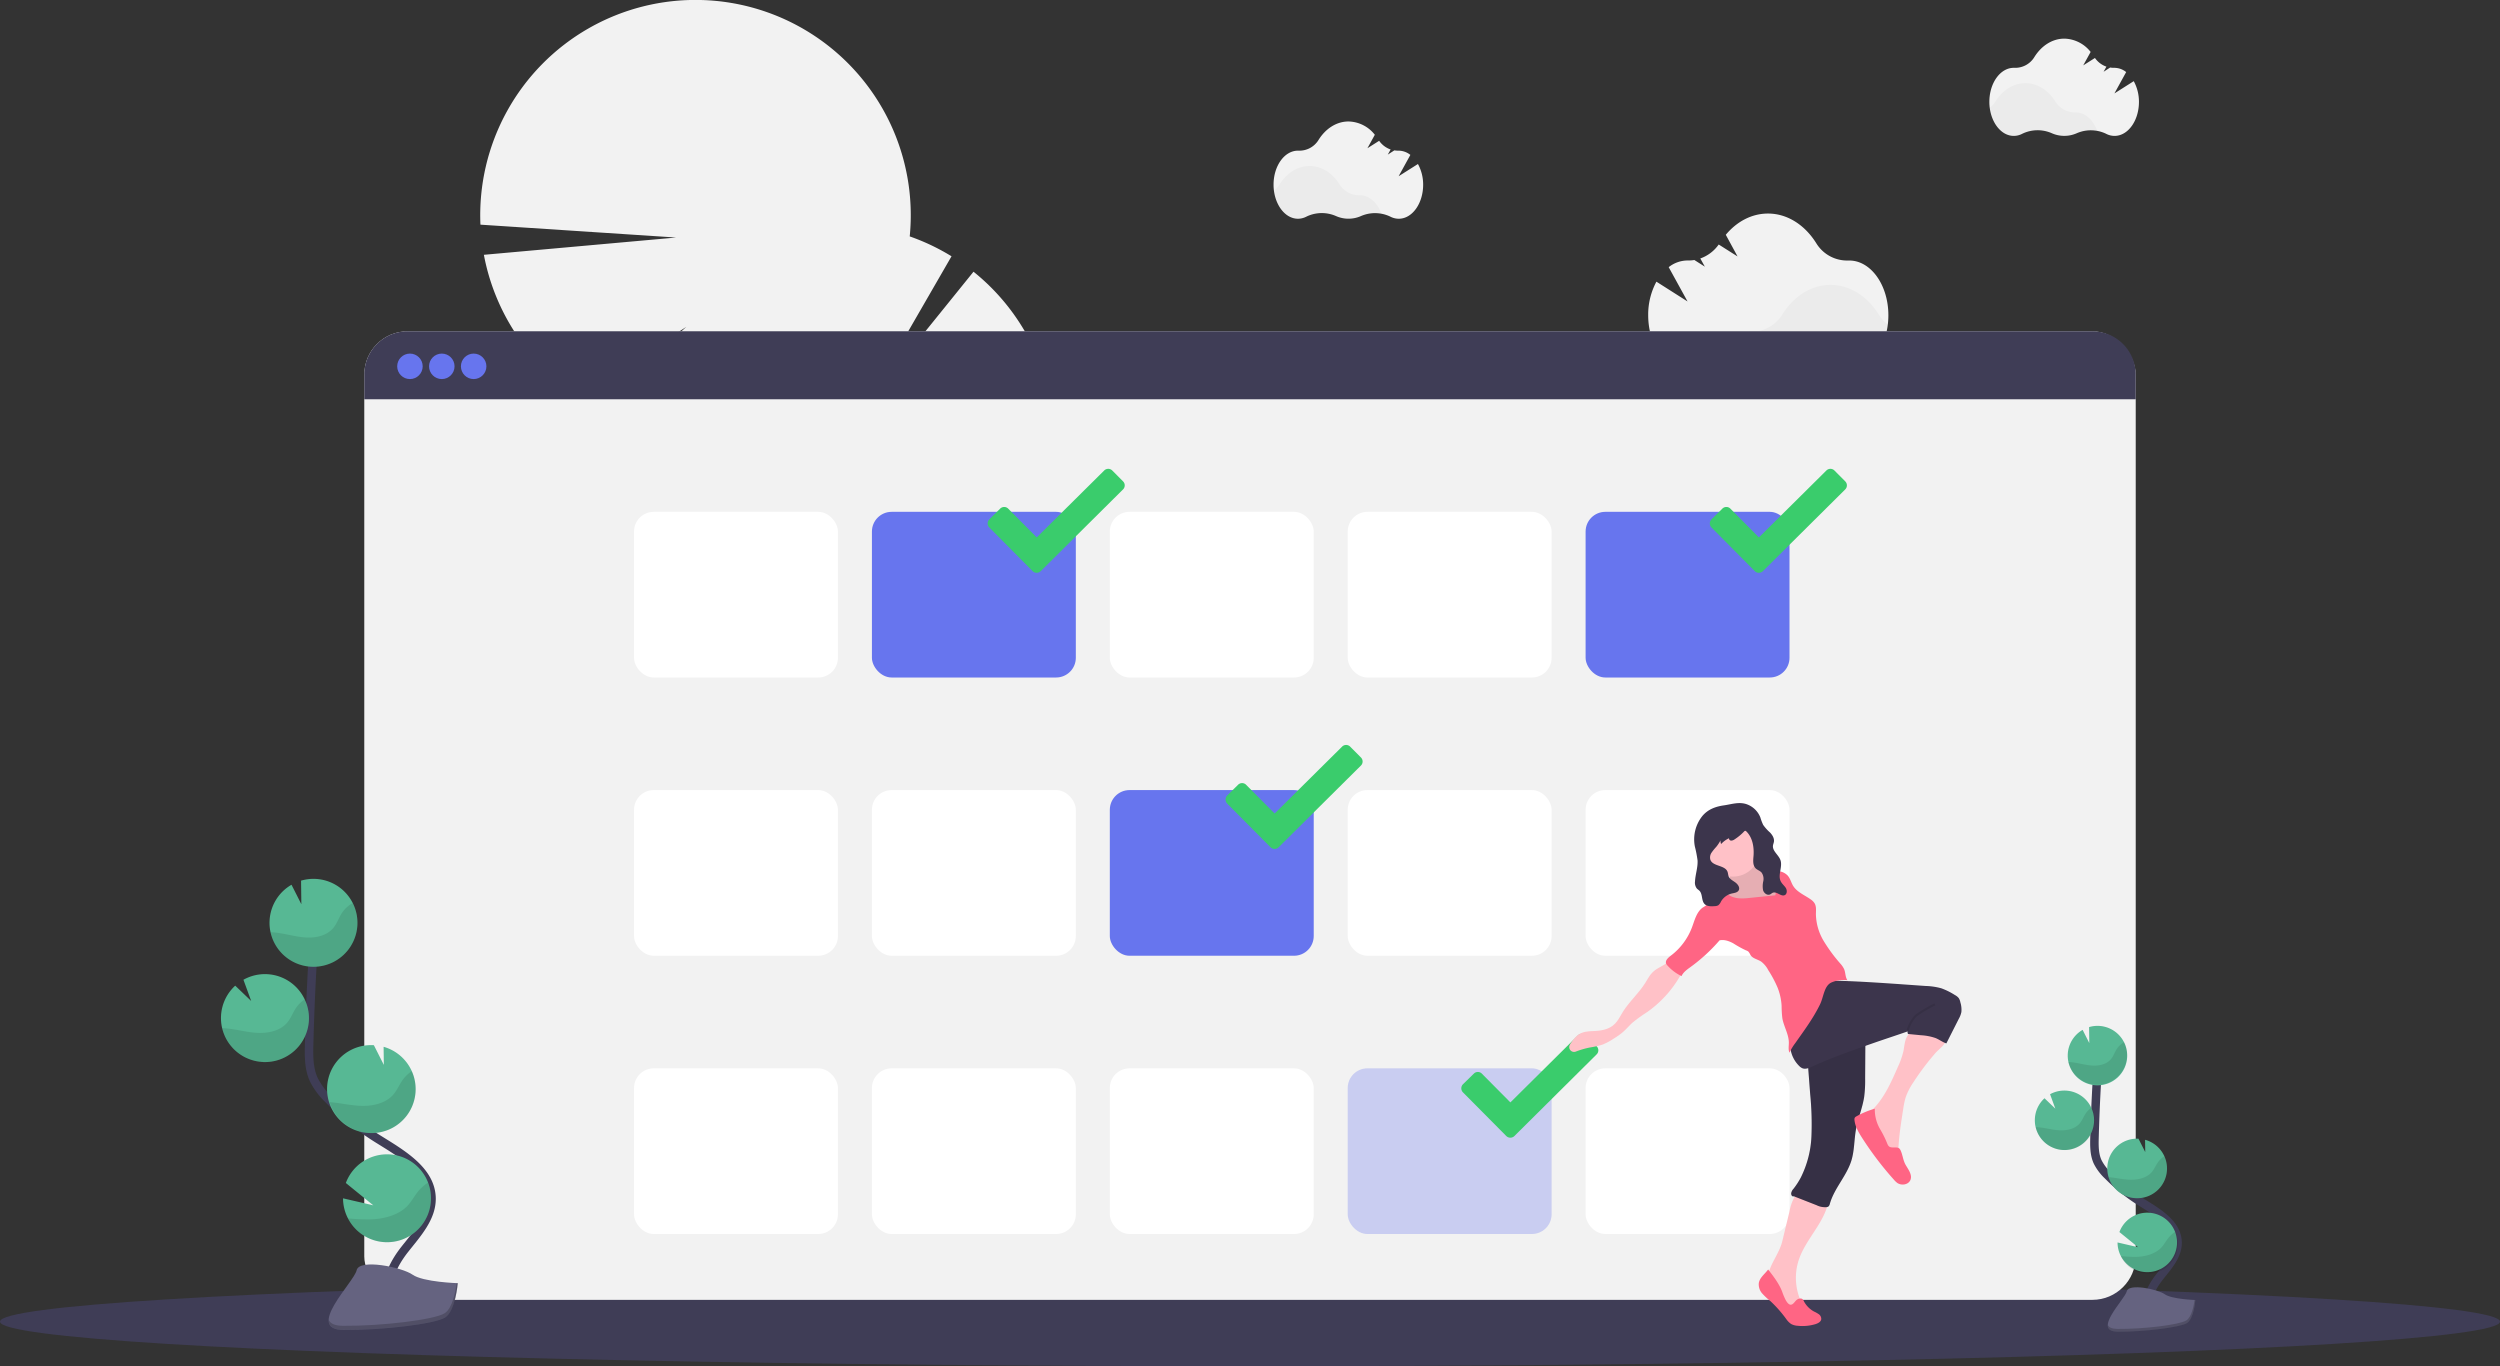 <svg data-name="Layer 1" xmlns="http://www.w3.org/2000/svg" width="1177" height="643.22"><rect width="100%" height="100%" fill="#333333" stroke="none"/><path d="m458.33 127.92-51 63.17 40.65-70.43a101.89 101.89 0 0 0-19.68-9.36 101.35 101.35 0 1 0-202.11-5.53l92.12 6.06-90.5 8.13a101.5 101.5 0 0 0 44.88 66.65l50.43-32.72-41.94 37.6a101.56 101.56 0 0 0 12.88 5.54 101.33 101.33 0 0 0 67.44 105.58 101.34 101.34 0 0 0 137.86 104.32 34.76 34.76 0 0 0 4.69 11.17 33.28 33.28 0 0 0 12.83 11.89 34.62 34.62 0 0 0 18.21 28.54 34.68 34.68 0 0 0 18.21 28.53 34.66 34.66 0 0 0 18.2 28.55 33.4 33.4 0 0 0 5.38 16.64c8.23 12.89 22.89 18.25 32.74 12s11.16-21.83 2.93-34.73a33.44 33.44 0 0 0-12.81-11.91 34.68 34.68 0 0 0-18.24-28.57 34.66 34.66 0 0 0-18.22-28.53 34.62 34.62 0 0 0-18.21-28.53 33.39 33.39 0 0 0-5.39-16.64 34.6 34.6 0 0 0-8-8.86 101.33 101.33 0 0 0-35.91-169.55 101.41 101.41 0 0 0-37.43-89zM667.57 77.21l-9.1 5.77L664 72.93a9 9 0 0 0-5.51-2h-.14a10.79 10.79 0 0 1-1.89-.14l-3.09 2 1.33-2.41a11 11 0 0 1-5.4-4.09l-5.52 3.5 3.49-6.34a16.17 16.17 0 0 0-12.37-6.26c-5.75 0-10.86 3.42-14.16 8.74a10.57 10.57 0 0 1-9.36 5h-.31c-6.34 0-11.48 7.19-11.48 16s5.14 16.05 11.48 16.05a8.62 8.62 0 0 0 4-1 16.56 16.56 0 0 1 13.89-.27 14.52 14.52 0 0 0 11.81 0 16.58 16.58 0 0 1 13.77.27 8.61 8.61 0 0 0 4 1c6.34 0 11.48-7.18 11.48-16.05a20.28 20.28 0 0 0-2.45-9.72z" fill="#f2f2f2"/><path d="M650.42 100.7a17 17 0 0 0-9.83 1.07 14.52 14.52 0 0 1-11.81 0 16.58 16.58 0 0 0-13.9.27 8.55 8.55 0 0 1-4 1c-5.64 0-10.32-5.67-11.3-13.15a10.93 10.93 0 0 0 2.82-3c3.3-5.32 8.42-8.73 14.16-8.73s10.79 3.37 14.09 8.63a10.85 10.85 0 0 0 9.36 5.14h.15c4.49-.07 8.34 3.53 10.26 8.77z" opacity=".03"/><path d="m1004.57 38.21-9.1 5.77 5.53-10.05a9 9 0 0 0-5.51-2h-.14a10.79 10.79 0 0 1-1.89-.14l-3.09 2 1.33-2.41a11 11 0 0 1-5.4-4.09l-5.52 3.5 3.49-6.34a16.17 16.17 0 0 0-12.37-6.26c-5.75 0-10.86 3.42-14.16 8.74a10.57 10.57 0 0 1-9.36 5h-.31c-6.34 0-11.48 7.19-11.48 16s5.14 16.05 11.48 16.05a8.62 8.62 0 0 0 4-1 16.56 16.56 0 0 1 13.89-.27 14.52 14.52 0 0 0 11.81 0 16.58 16.58 0 0 1 13.77.27 8.61 8.61 0 0 0 4 1c6.34 0 11.48-7.18 11.48-16.05a20.28 20.28 0 0 0-2.45-9.72z" fill="#f2f2f2"/><path d="M987.42 61.7a17 17 0 0 0-9.83 1.07 14.52 14.52 0 0 1-11.81 0 16.58 16.58 0 0 0-13.9.27 8.55 8.55 0 0 1-4 1c-5.64 0-10.32-5.67-11.3-13.15a10.93 10.93 0 0 0 2.82-3c3.3-5.32 8.42-8.73 14.16-8.73s10.79 3.37 14.09 8.63a10.85 10.85 0 0 0 9.36 5.14h.15c4.49-.07 8.34 3.53 10.26 8.77z" opacity=".03"/><path d="m779.84 132.61 14.66 9.32-8.88-16.15a14.48 14.48 0 0 1 8.85-3.15h.23a17.08 17.08 0 0 0 3-.22l4.95 3.14-2.15-3.86a17.78 17.78 0 0 0 8.67-6.58l8.87 5.62-5.54-10.19c5.19-6.22 12.18-10 19.87-10 9.23 0 17.44 5.48 22.75 14a17 17 0 0 0 15 8.11h.5c10.18 0 18.43 11.54 18.43 25.78s-8.25 25.79-18.43 25.79a13.86 13.86 0 0 1-6.43-1.61 26.59 26.59 0 0 0-22.31-.43 23.28 23.28 0 0 1-19 0 26.64 26.64 0 0 0-22.12.43 13.9 13.9 0 0 1-6.35 1.57c-10.19 0-18.44-11.54-18.44-25.79a32.78 32.78 0 0 1 3.87-15.78z" fill="#f2f2f2"/><path d="M807.39 170.38a27.36 27.36 0 0 1 15.8 1.72 23.28 23.28 0 0 0 19 0 26.61 26.61 0 0 1 22.32.43 13.82 13.82 0 0 0 6.42 1.61c9.05 0 16.57-9.11 18.14-21.13a17.44 17.44 0 0 1-4.52-4.88c-5.31-8.54-13.52-14-22.75-14s-17.33 5.42-22.64 13.88a17.44 17.44 0 0 1-15 8.25h-.23c-7.26-.07-13.5 5.71-16.54 14.12z" opacity=".03"/><ellipse cx="588.5" cy="622.22" rx="588.5" ry="21" fill="#3f3d56"/><rect x="171.5" y="155.97" width="834" height="456" rx="20.42" fill="#f2f2f2"/><path d="M1005.5 176.39v11.58h-834v-11.58a20.42 20.42 0 0 1 20.42-20.42h793.16a20.42 20.42 0 0 1 20.42 20.42z" fill="#3f3d56"/><circle cx="193" cy="172.47" r="6" fill="#6775ee"/><circle cx="208" cy="172.47" r="6" fill="#6775ee"/><circle cx="223" cy="172.47" r="6" fill="#6775ee"/><rect x="298.5" y="240.97" width="96" height="78" rx="9.29" fill="#fff"/><rect x="410.5" y="240.97" width="96" height="78" rx="9.29" fill="#6775ee"/><rect x="522.5" y="240.97" width="96" height="78" rx="9.29" fill="#fff"/><rect x="634.5" y="240.97" width="96" height="78" rx="9.29" fill="#fff"/><rect x="746.5" y="240.97" width="96" height="78" rx="9.29" fill="#6775ee"/><rect x="298.5" y="371.97" width="96" height="78" rx="9.29" fill="#fff"/><rect x="410.5" y="371.97" width="96" height="78" rx="9.29" fill="#fff"/><rect x="522.5" y="371.97" width="96" height="78" rx="9.29" fill="#6775ee"/><rect x="634.5" y="371.97" width="96" height="78" rx="9.29" fill="#fff"/><rect x="746.5" y="371.97" width="96" height="78" rx="9.29" fill="#fff"/><rect x="298.5" y="502.97" width="96" height="78" rx="9.29" fill="#fff"/><rect x="410.5" y="502.97" width="96" height="78" rx="9.29" fill="#fff"/><rect x="522.5" y="502.97" width="96" height="78" rx="9.29" fill="#fff"/><rect x="634.5" y="502.97" width="96" height="78" rx="9.29" fill="#6775ee" opacity=".3"/><rect x="746.5" y="502.97" width="96" height="78" rx="9.29" fill="#fff"/><path d="m528.72 226.61-5.06-5.09a2.68 2.68 0 0 0-3.81 0l-31.76 31.49-13.43-13.54a2.66 2.66 0 0 0-3.78 0l-5.11 5.05a2.72 2.72 0 0 0 0 3.82l20.39 20.55a2.72 2.72 0 0 0 3.82 0l38.74-38.46a2.68 2.68 0 0 0 0-3.82zM868.72 226.61l-5.06-5.09a2.68 2.68 0 0 0-3.81 0l-31.76 31.49-13.43-13.54a2.66 2.66 0 0 0-3.78 0l-5.11 5.05a2.72 2.72 0 0 0 0 3.82l20.39 20.55a2.72 2.72 0 0 0 3.82 0l38.74-38.46a2.68 2.68 0 0 0 0-3.82zM640.72 356.61l-5.06-5.09a2.68 2.68 0 0 0-3.81 0l-31.76 31.49-13.43-13.54a2.66 2.66 0 0 0-3.78 0l-5.11 5.05a2.72 2.72 0 0 0 0 3.82l20.39 20.55a2.72 2.72 0 0 0 3.82 0l38.74-38.46a2.68 2.68 0 0 0 0-3.82zM751.72 492.61l-5.06-5.09a2.68 2.68 0 0 0-3.81 0l-31.76 31.49-13.43-13.54a2.66 2.66 0 0 0-3.78 0l-5.11 5a2.72 2.72 0 0 0 0 3.82l20.39 20.55a2.72 2.72 0 0 0 3.82 0l38.74-38.46a2.68 2.68 0 0 0 0-3.77z" fill="#3acc6c"/><path d="M1012.4 618.39c-3-5.51.4-12.27 4.29-17.18s8.61-10 8.51-16.29c-.15-9-9.7-14.32-17.33-19.09a84 84 0 0 1-15.56-12.51 22.8 22.8 0 0 1-4.78-6.4c-1.58-3.52-1.54-7.52-1.44-11.37q.51-19.26 1.91-38.49" fill="none" stroke="#3f3d56" stroke-miterlimit="10" stroke-width="4"/><path d="M973.5 496.36a14 14 0 0 1 7-11.5l3.14 6.22-.1-7.53a14.22 14.22 0 0 1 4.63-.56 14 14 0 1 1-14.67 13.37zM998.5 591.35a14 14 0 1 0-.68-11.3l8.77 7.13-9.65-2.23a14 14 0 0 0 1.56 6.4zM1005.5 564.1a14 14 0 0 0 4.4-27.49l.08 5.78-3.18-6.29a14 14 0 0 0-14.67 13.36 13.84 13.84 0 0 0 .6 4.79 14 14 0 0 0 12.77 9.85zM971.38 541.43a14 14 0 1 0-6.21-26.27l2.48 6.8-5.1-4.9a14 14 0 0 0-4.53 9.69 13.79 13.79 0 0 0 .35 3.87 14 14 0 0 0 13.01 10.81z" fill="#57b894"/><path d="M975.38 500.1c3.24.35 6.39 1.36 9.64 1.56s6.82-.57 8.88-3.1c1.1-1.36 1.66-3.08 2.59-4.57a10 10 0 0 1 3.54-3.33 14 14 0 1 1-26.24 9.32q.8.03 1.59.12zM971.38 541.43a14 14 0 0 0 13.35-20 10.37 10.37 0 0 0-2.82 2.82c-1 1.51-1.61 3.26-2.78 4.64-2.19 2.57-5.92 3.41-9.31 3.26s-6.66-1.12-10-1.43c-.47 0-.94-.07-1.42-.08a14 14 0 0 0 12.98 10.79zM1005.5 564.1a14 14 0 0 0 13.46-19.76 11.48 11.48 0 0 0-3 2.85c-1.09 1.54-1.77 3.31-3 4.73-2.37 2.64-6.35 3.57-9.93 3.49s-6.83-.93-10.28-1.2a14 14 0 0 0 12.75 9.89zM998.5 591.35a14.017 14.017 0 0 0 25.59-11.45 13.59 13.59 0 0 0-3.08 2.75c-1.34 1.62-2.22 3.47-3.76 5-2.87 2.82-7.5 4-11.63 4.09a60 60 0 0 1-7.12-.39z" opacity=".1"/><path d="M1033.57 612.04s-11.08-.34-14.42-2.72-17-5.21-17.86-1.4-16.65 19-4.15 19.06 29.06-2 32.4-4 4.03-10.94 4.03-10.94z" fill="#656380"/><path d="M996.92 625.66c12.51.1 29.06-1.95 32.39-4 2.54-1.55 3.55-7.09 3.89-9.65h.37s-.7 8.94-4 11-19.89 4.08-32.4 4c-3.61 0-4.85-1.31-4.78-3.21.47 1.12 1.84 1.81 4.53 1.86z" opacity=".2"/><path d="M184.29 613.47c-4.39-8.12.59-18.08 6.31-25.33s12.7-14.78 12.56-24c-.22-13.27-14.3-21.1-25.56-28.14a124.61 124.61 0 0 1-22.94-18.44 33.79 33.79 0 0 1-7-9.44c-2.33-5.19-2.26-11.09-2.11-16.78q.72-28.4 2.8-56.75" fill="none" stroke="#3f3d56" stroke-miterlimit="10" stroke-width="4"/><path d="M126.91 433.54a20.68 20.68 0 0 1 10.33-17l4.64 9.17-.14-11.1a20.7 20.7 0 1 1-14.83 18.89zM163.82 573.61a20.69 20.69 0 1 0-1-16.66l12.92 10.51-14.24-3.29a20.61 20.61 0 0 0 2.32 9.44zM174.04 533.43a20.7 20.7 0 0 0 6.56-40.6l.11 8.52-4.69-9.27h-.05a20.7 20.7 0 1 0-1.93 41.35zM123.8 500a20.71 20.71 0 0 0 21.64-19.71 20.44 20.44 0 0 0-2-9.81 20.67 20.67 0 0 0-28.83-9.21l3.65 10-7.52-7.22a20.7 20.7 0 0 0 13 35.93z" fill="#57b894"/><path d="M129.7 439.05c4.77.53 9.42 2 14.21 2.31s10.06-.85 13.09-4.58c1.63-2 2.45-4.54 3.83-6.73a14.77 14.77 0 0 1 5.21-4.91 20.7 20.7 0 1 1-38.69 13.74c.78.03 1.57.09 2.35.17zM123.8 500a20.71 20.71 0 0 0 21.64-19.71 20.44 20.44 0 0 0-2-9.81 15.39 15.39 0 0 0-4.16 4.16c-1.47 2.23-2.37 4.8-4.1 6.84-3.22 3.79-8.73 5-13.72 4.8s-9.82-1.64-14.79-2.1c-.69-.06-1.39-.11-2.09-.13A20.69 20.69 0 0 0 123.8 500zM174.04 533.43a20.69 20.69 0 0 0 19.85-29.14 16.69 16.69 0 0 0-4.37 4.21c-1.61 2.27-2.61 4.88-4.5 7-3.49 3.89-9.36 5.26-14.65 5.14-5.12-.12-10.06-1.37-15.15-1.76a20.71 20.71 0 0 0 18.82 14.55zM163.82 573.61a20.7 20.7 0 0 0 37.73-16.89 20.9 20.9 0 0 0-4.55 4c-2 2.4-3.26 5.12-5.54 7.36-4.23 4.15-11.06 5.86-17.14 6a89.06 89.06 0 0 1-10.5-.47z" opacity=".1"/><path d="M215.5 604.12s-16.33-.5-21.26-4-25.12-7.69-26.34-2.07-24.55 28-6.11 28.11 42.85-2.87 47.76-5.87 5.95-16.17 5.95-16.17z" fill="#656380"/><path d="M161.5 624.19c18.44.15 42.85-2.87 47.76-5.86 3.74-2.28 5.24-10.46 5.73-14.23h.55s-1 13.17-5.95 16.16-29.32 6-47.76 5.87c-5.32 0-7.16-1.94-7.06-4.74.73 1.71 2.73 2.77 6.73 2.8z" opacity=".2"/><path d="M861.26 563.61a4.83 4.83 0 0 0-.32 1.31c-1.59 10.47-10.74 18.2-14.08 28.25a27.1 27.1 0 0 0 1.18 19.87 6.57 6.57 0 0 1 .91 2.87c0 1-.8 2.09-1.81 2-2.42-.16-4.33-2-6.35-3.3a22.61 22.61 0 0 1-6.46-6 11.18 11.18 0 0 1-1.91-8.43c1.2-5.46 5.37-10.33 6.67-15.77l3.41-14.11a22.07 22.07 0 0 1 2.8-7.53 4.65 4.65 0 0 1 2.36-2 5.58 5.58 0 0 1 1.78-.14c3.95.17 8.06 1.65 11.82 2.98z" fill="#ffc1c7"/><path d="M847.25 611.38a1.89 1.89 0 0 1 1.08.08 2.68 2.68 0 0 1 1 1.28 11.72 11.72 0 0 0 4.71 4.73 13.63 13.63 0 0 1 2.3 1.3 2.67 2.67 0 0 1 1.11 2.28c-.16 1.31-1.59 2-2.85 2.39a21.38 21.38 0 0 1-8.34.73 7.31 7.31 0 0 1-3-.84 8.87 8.87 0 0 1-2.31-2.34 58 58 0 0 0-7.4-8.39 32.4 32.4 0 0 1-3.88-3.61 6.44 6.44 0 0 1-1.63-4.88c.39-2.6 2.85-4.3 4.4-6.43 2.49 3.2 5 6.45 6.52 10.21a29.35 29.35 0 0 0 1.86 4.39c.71 1.17 1.73 2.52 3 1.76s1.58-2.34 3.43-2.66z" fill="#ff6584"/><path d="M877.31 486.88a13.16 13.16 0 0 1 .89 5.92l-.09 14.93a60 60 0 0 1-.46 8.69c-.79 5.19-2.92 10.1-3.85 15.27-.88 4.85-.71 9.89-2.14 14.61-2.22 7.31-8.1 13.1-10.17 20.46a2.32 2.32 0 0 1-.59 1.19 1.71 1.71 0 0 1-.84.36 8.93 8.93 0 0 1-4.81-.9l-10.75-4.22c-.74.32-1.25-.53-1.21-1.35a3.91 3.91 0 0 1 1.07-2.13 35.75 35.75 0 0 0 3.46-5.33 47.89 47.89 0 0 0 5-19.29 142.59 142.59 0 0 0-.59-20l-1.1-14.42c-.17-2.29-.3-4.77 1-6.68s3.51-2.7 5.64-3.36a91.68 91.68 0 0 1 19.54-3.75z" fill="#3c354c"/><path d="M877.31 486.88a13.16 13.16 0 0 1 .89 5.92l-.09 14.93a60 60 0 0 1-.46 8.69c-.79 5.19-2.92 10.1-3.85 15.27-.88 4.85-.71 9.89-2.14 14.61-2.22 7.31-8.1 13.1-10.17 20.46a2.32 2.32 0 0 1-.59 1.19 1.71 1.71 0 0 1-.84.36 8.93 8.93 0 0 1-4.81-.9l-10.75-4.22c-.74.32-1.25-.53-1.21-1.35a3.91 3.91 0 0 1 1.07-2.13 35.75 35.75 0 0 0 3.46-5.33 47.89 47.89 0 0 0 5-19.29 142.59 142.59 0 0 0-.59-20l-1.1-14.42c-.17-2.29-.3-4.77 1-6.68s3.51-2.7 5.64-3.36a91.68 91.68 0 0 1 19.54-3.75z" opacity=".1"/><path d="M900.85 509.5a31.09 31.09 0 0 0-3.59 6.91 37 37 0 0 0-1.21 5.62c-1.4 8.83-2.81 17.74-2.27 26.66a5.62 5.62 0 0 1-5-1.24 14.29 14.29 0 0 1-3.27-4.23 45 45 0 0 1-2.69-5.38 33.69 33.69 0 0 1-2.55-13.11 2.26 2.26 0 0 1 .18-1.07 2.47 2.47 0 0 1 .53-.63c5.87-5.56 9.25-13.19 12.48-20.6a38.1 38.1 0 0 0 2.68-7.57c.53-2.64.57-5.56 2.24-7.67 1.5-1.88 4-2.67 6.34-3a11.93 11.93 0 0 1 5.12.21c1.82.56 6.13 2.69 6.38 4.84s-3.59 4.9-4.84 6.33a121.86 121.86 0 0 0-10.53 13.93z" fill="#ffc1c7"/><path d="M897.28 548.61c1.28 2.15 3.07 4.55 2.16 6.87s-4.24 2.84-6.24 1.41a9.62 9.62 0 0 1-1.56-1.5 153.83 153.83 0 0 1-15-19.74c-1.66-2.59-3.28-5.35-3.56-8.41a1.76 1.76 0 0 1 .14-1 1.93 1.93 0 0 1 .78-.66 38.84 38.84 0 0 1 8.66-3.6 18.37 18.37 0 0 0 2.56 9.75 46.56 46.56 0 0 1 3.3 6.68c.68 1.68 1.38 1.81 3.13 1.83 1.41 0 2.42-.17 3.1 1.26 1.08 2.24 1.16 4.81 2.53 7.11z" fill="#ff6584"/><path d="M859.8 461.61c12.86.2 25.7 1.1 38.53 2l8.34.59a31.16 31.16 0 0 1 7.27 1.08 31.91 31.91 0 0 1 6.44 3.19 5.65 5.65 0 0 1 1.8 1.44 5.39 5.39 0 0 1 .76 2 11.39 11.39 0 0 1 .47 4.62 11.27 11.27 0 0 1-1.23 3.17l-5.84 11.54c-1.87-.61-3.32-1.83-5.15-2.55a25.41 25.41 0 0 0-6.82-1.3l-6.08-.6a1.73 1.73 0 0 1-.17-1.2c-5.34 1.86-10.66 3.59-16 5.45-9.8 3.41-19.62 6.83-29.06 11.15-1.4.64-3 1.31-4.43.77a4.61 4.61 0 0 1-1.39-.92 14.29 14.29 0 0 1-4.3-8.37 31.22 31.22 0 0 1 .14-9.55c.9-6.51 2.87-13.32 7.85-17.61 2.63-2.33 5.39-4.99 8.87-4.9z" fill="#3c354c"/><path d="M910.96 472.85a61.52 61.52 0 0 0-8.26 4.84 6.72 6.72 0 0 0-1.09.89 8.16 8.16 0 0 0-.67.88 16.52 16.52 0 0 0-2.82 5.62" fill="none" stroke="#000" stroke-miterlimit="10" opacity=".1"/><path d="M778.6 457.26c-1.8 1.51-2.86 3.69-4.13 5.67-3.05 4.8-7.43 8.66-10.44 13.49-1.29 2.08-2.36 4.38-4.2 6-2.2 2-5.24 2.69-8.18 2.92-2.65.19-5.45.06-7.79 1.33-2 1.1-3.4 3.09-4.68 5v.06a2.26 2.26 0 0 0 2.7 3.36 40.25 40.25 0 0 1 6.63-1.93 42 42 0 0 0 5.9-1.34 27.59 27.59 0 0 0 5.28-2.81 34.32 34.32 0 0 0 4.15-2.91c1.61-1.37 3-3 4.52-4.45a70.68 70.68 0 0 1 7-5.08A53.4 53.4 0 0 0 791 459.48a3.88 3.88 0 0 0 .71-2.27 4.11 4.11 0 0 0-1-2c-1.77-2.25-3.38-4.09-5.84-2-1.94 1.61-4.37 2.4-6.27 4.05zM828.91 408.53a3 3 0 0 0 .64 1.76c.66.67 1.75.53 2.69.47a8.89 8.89 0 0 1 7.06 2.45c1.71 1.79 2.38 4.32 2.78 6.77a12.58 12.58 0 0 1-.18 6.16 9.46 9.46 0 0 1-5.09 5.14 23.77 23.77 0 0 1-7.18 1.76 17.93 17.93 0 0 1-6.2 0c-2.43-.56-4.54-2-6.73-3.21a36.86 36.86 0 0 1-4.43-2.5 7 7 0 0 1-2.89-4.06 2.2 2.2 0 0 1 .73-2.35 4.16 4.16 0 0 1 1.12-.34 4.74 4.74 0 0 0 3.41-3.35c.67-2.59-.94-5.2-1.1-7.87a3.73 3.73 0 0 1 .47-2.23 4.9 4.9 0 0 1 2.25-1.6l5-2.24a29.91 29.91 0 0 1 4.71-2.09c1.59-.41 1.7.69 2 2 .37 1.79.7 3.56.94 5.33z" fill="#ffc1c7"/><path d="M828.91 408.53a3 3 0 0 0 .64 1.76c.66.67 1.75.53 2.69.47a8.89 8.89 0 0 1 7.06 2.45c1.71 1.79 2.38 4.32 2.78 6.77a12.58 12.58 0 0 1-.18 6.16 9.46 9.46 0 0 1-5.09 5.14 23.77 23.77 0 0 1-7.18 1.76 17.93 17.93 0 0 1-6.2 0c-2.43-.56-4.54-2-6.73-3.21a36.86 36.86 0 0 1-4.43-2.5 7 7 0 0 1-2.89-4.06 2.2 2.2 0 0 1 .73-2.35 4.16 4.16 0 0 1 1.12-.34 4.74 4.74 0 0 0 3.41-3.35c.67-2.59-.94-5.2-1.1-7.87a3.73 3.73 0 0 1 .47-2.23 4.9 4.9 0 0 1 2.25-1.6l5-2.24a29.91 29.91 0 0 1 4.71-2.09c1.59-.41 1.7.69 2 2 .37 1.79.7 3.56.94 5.33z" opacity=".1"/><circle cx="815.9" cy="400.24" r="12.47" fill="#ffc1c7"/><path d="M830.39 411.61a17.15 17.15 0 0 1 5.86-1.48 6.93 6.93 0 0 1 5.46 2.16c1.17 1.37 1.56 3.22 2.49 4.75 1.84 3 5.43 4.37 8.3 6.42a6.26 6.26 0 0 1 1.72 1.68c1 1.52.73 3.47.71 5.27a25.46 25.46 0 0 0 3.67 12.62 74.48 74.48 0 0 0 7.9 10.71 10.68 10.68 0 0 1 1.72 2.55c.7 1.68.5 3.71 1.54 5.2a14.53 14.53 0 0 0-7.37 1c-3.61 1.49-3.78 6.77-5.48 10.29-3.14 6.51-7.5 12.34-11.65 18.26a23.32 23.32 0 0 0-2.76 4.57c-.74-1.57-.23-3.44-.32-5.17-.2-3.87-2.44-7.34-3.07-11.16a52.67 52.67 0 0 1-.33-5.76 27.56 27.56 0 0 0-1.87-8.5 54.57 54.57 0 0 0-4.44-8.33 11.76 11.76 0 0 0-3.35-4c-1.66-1.08-3.95-1.39-5-3.07a6.7 6.7 0 0 0-1-1.62 3.74 3.74 0 0 0-1.16-.59 51.09 51.09 0 0 1-5.92-3.28c-2-1.09-4.27-1.9-6.48-1.41a80 80 0 0 1-13.83 12.68c-1.58 1.16-3.28 2.35-4.06 4.15a21.12 21.12 0 0 1-6.57-4.91 3.33 3.33 0 0 1-.7-1c-.51-1.46 1-2.77 2.2-3.69a29.9 29.9 0 0 0 9.94-13.23c1.29-3.39 2.14-7.29 5.08-9.42a17.49 17.49 0 0 0 2.63-1.85 33.28 33.28 0 0 0 2-3.12 5.29 5.29 0 0 1 5.55-1.88 24.52 24.52 0 0 1 3.31 1.59c2.77 1.25 5.95 1 9 .66l11.71-1.19a4 4 0 0 0-.86-3.8 11.63 11.63 0 0 0-1.55-1.23 8.61 8.61 0 0 1-3.02-4.87z" fill="#ff6584"/><path d="M822.5 378.69a10.78 10.78 0 0 1 6.27 6.14 25.06 25.06 0 0 0 1.32 3.51 20.25 20.25 0 0 0 3.25 3.62c1.12 1.19 2.08 2.74 1.82 4.35-.1.6-.36 1.16-.44 1.75-.35 2.59 2.59 4.37 3.49 6.82 1.17 3.22-1.38 7.06.18 10.1.59 1.14 1.66 2 2.33 3s.74 2.8-.39 3.41c-1.76.95-3.8-1.83-5.67-1.1-.48.19-.85.6-1.32.81-1.31.59-2.84-.57-3.27-1.94a10.21 10.21 0 0 1 .08-4.26 5.15 5.15 0 0 0-.8-4.09c-.76-.87-2-1.21-2.79-2-1.44-1.46-1.17-3.81-1-5.85.31-4.12-.43-8.63-3.38-11.53a.75.75 0 0 0-.53-.29.85.85 0 0 0-.53.33 24.9 24.9 0 0 1-4.48 3.71 2.82 2.82 0 0 1-1.6.58c-.57 0-1.14-.58-1-1.13a11.75 11.75 0 0 0-3.74 2.74 3.91 3.91 0 0 1-.3-1.72 16.13 16.13 0 0 1-2 3.06 24.91 24.91 0 0 0-2.2 2.72 4 4 0 0 0-.56 3.33c1.12 3.21 6.83 2.47 8.07 5.64.27.71.26 1.49.54 2.19.55 1.36 2 2 3.2 2.9s2.24 2.43 1.52 3.7c-.63 1.09-2.1 1.21-3.32 1.49a8 8 0 0 0-5 3.76 4.72 4.72 0 0 1-1.29 1.77 3.63 3.63 0 0 1-1.63.4c-1.7.14-3.65.18-4.82-1-1.57-1.65-.83-4.65-2.43-6.27-.37-.36-.83-.62-1.18-1a4.46 4.46 0 0 1-.89-3.35c.16-3.33 1.39-6.59 1.2-9.92a56.74 56.74 0 0 0-1.27-6.54 17.6 17.6 0 0 1 3.56-14.39c2.72-3.19 6.27-4.44 10.29-5 3.58-.53 7.04-1.78 10.71-.45z" fill="#3c354c"/></svg>